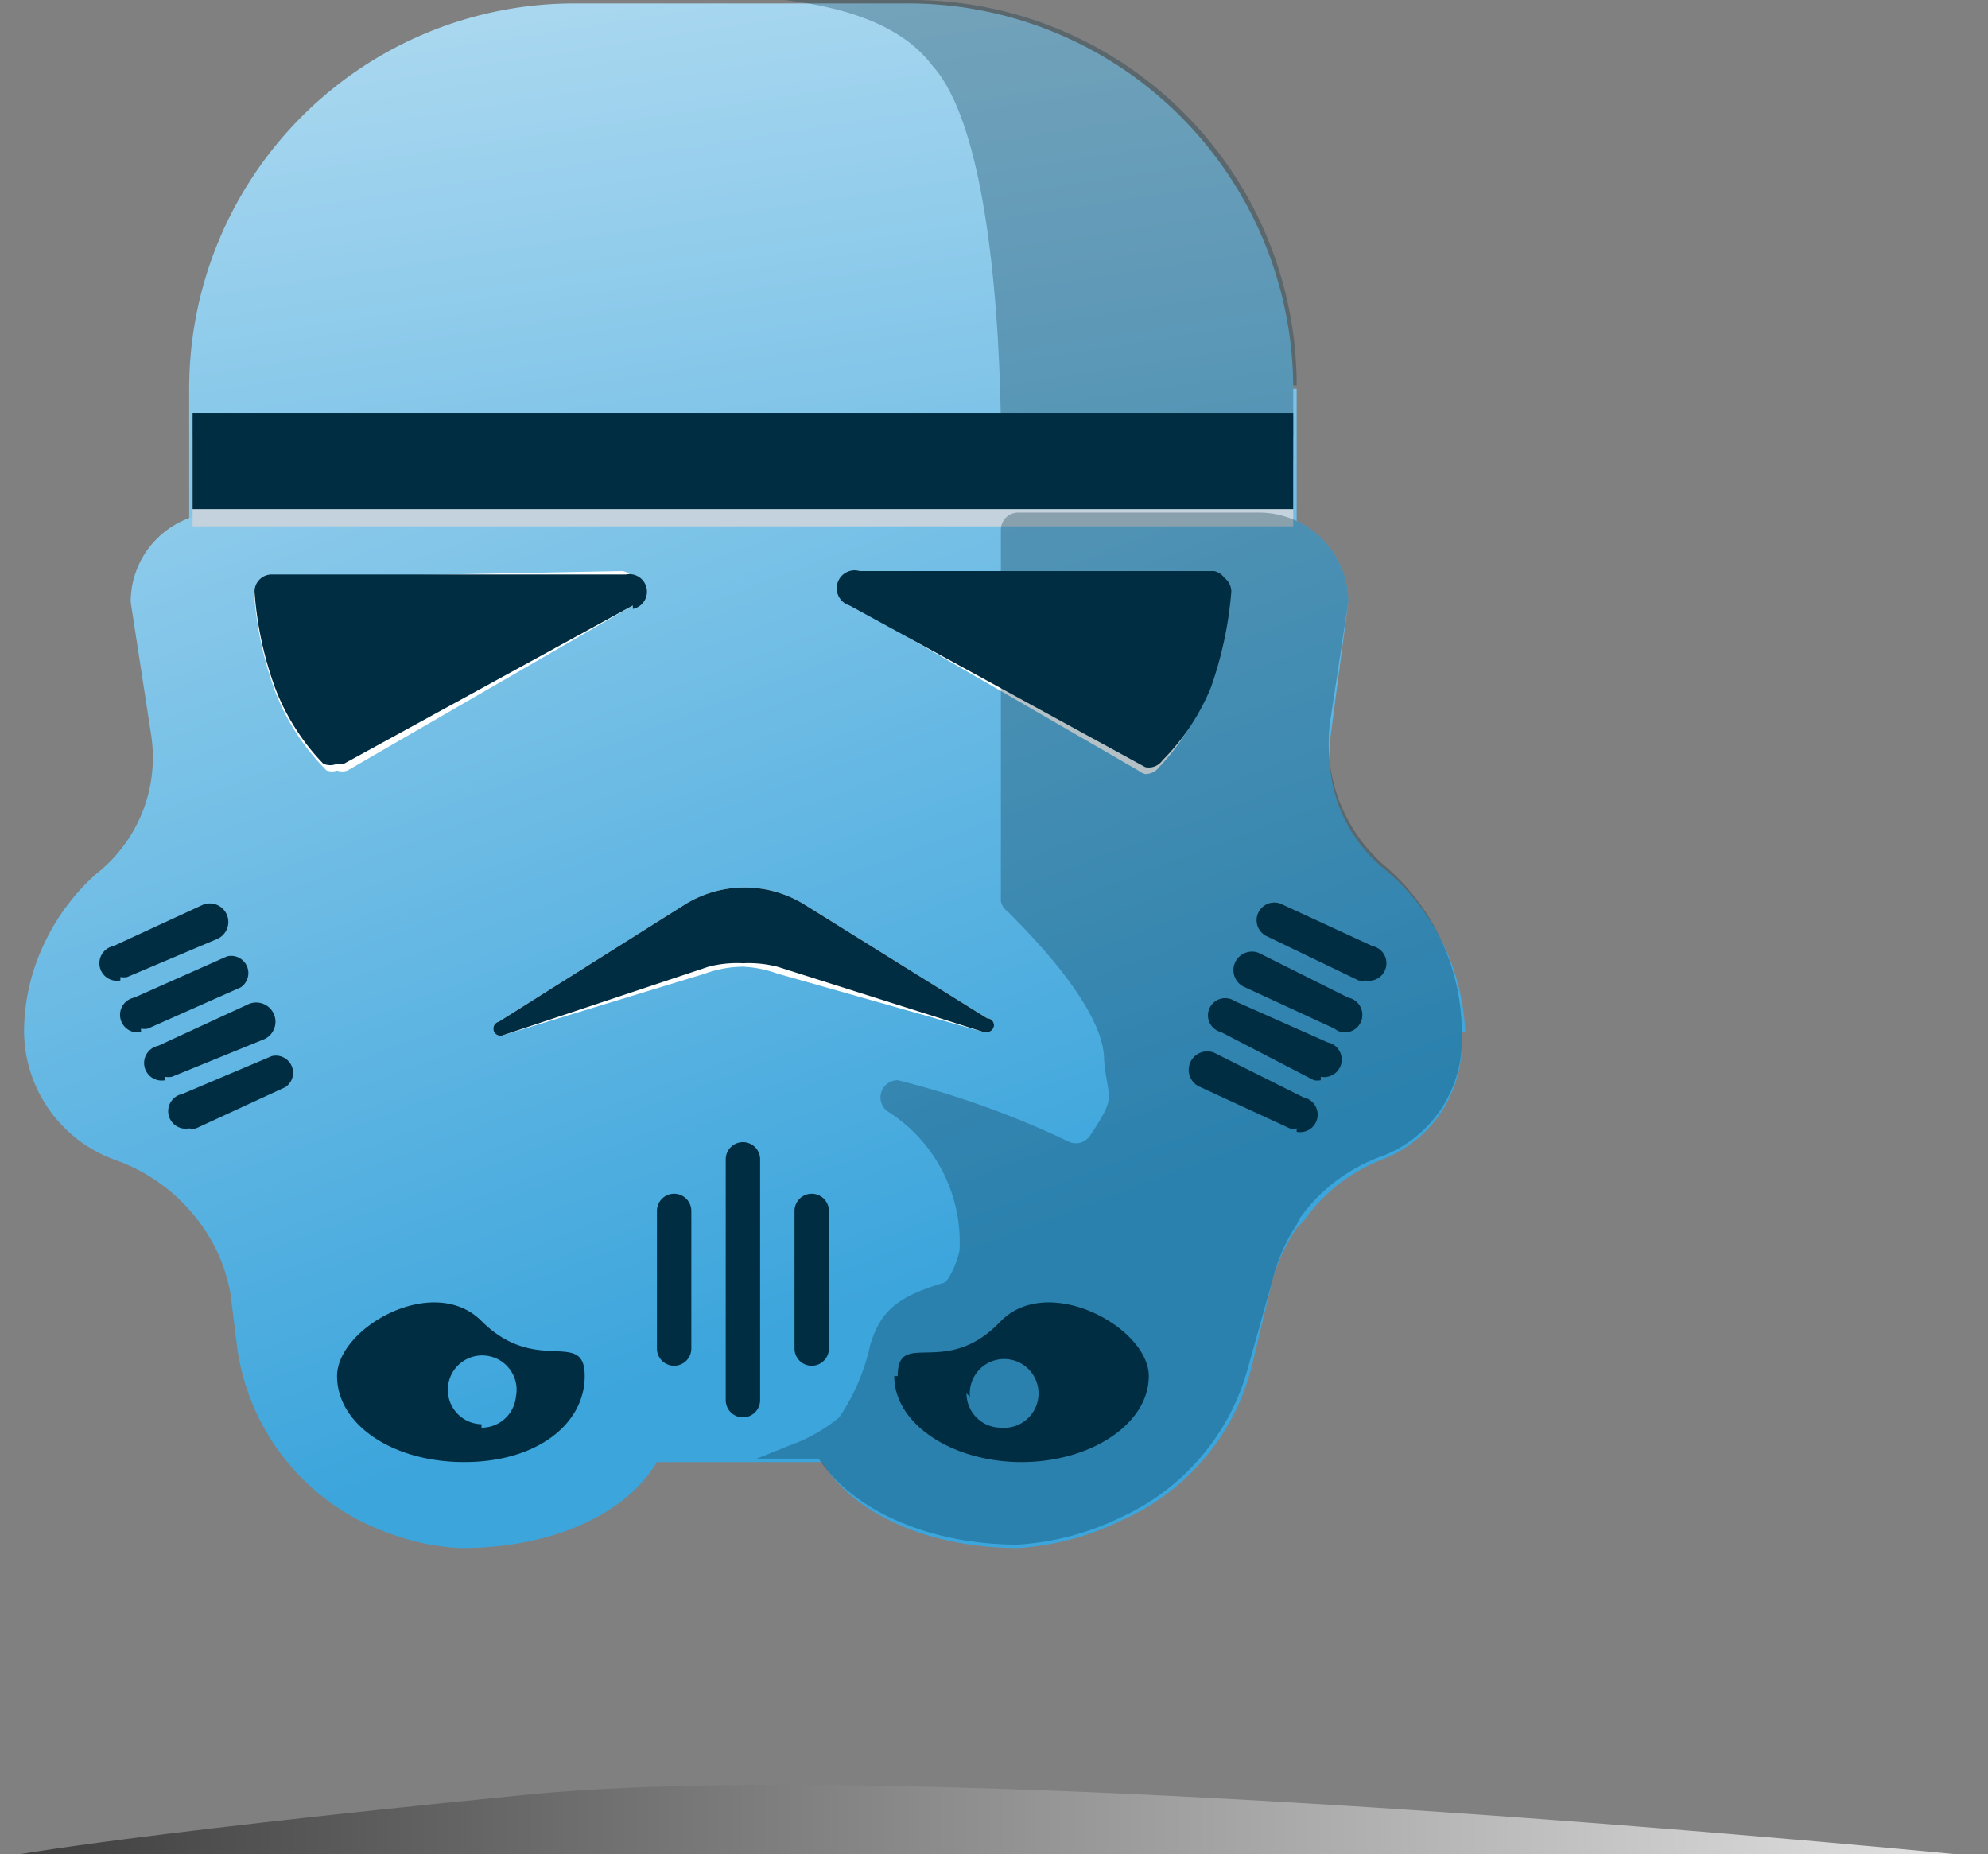 <svg xmlns="http://www.w3.org/2000/svg" xmlns:xlink="http://www.w3.org/1999/xlink" width="57.8" height="53.9">
  <rect width="100%" height="100%" fill="#808080" stroke="none"/>
  <defs>
    <linearGradient id="a" x1="-.3" x2=".9" y1="-1.6" y2="2.1" gradientUnits="objectBoundingBox">
      <stop offset="0" stop-color="#fff"/>
      <stop offset="1" stop-color="#3ca5dc"/>
    </linearGradient>
    <linearGradient id="b" x1="-.3" x2=".7" y1="-1.2" y2=".7" xlink:href="#a"/>
    <linearGradient id="c" x1="1" x2="-.2" y1="-568.7" y2="-568.7" gradientUnits="objectBoundingBox">
      <stop offset="0" stop-color="#fff"/>
      <stop offset="1"/>
    </linearGradient>
  </defs>
  <g data-name="Group 3118">
    <path fill="url(#a)" d="M1439.2 1557.3v4.3H1407v-4.3a11.2 11.2 0 0111.2-11.2h9.6a11.2 11.2 0 0111.3 11.2z" data-name="Path 3767" transform="translate(-1401.5 -1546)"/>
    <path fill="url(#b)" d="M1444 1576v.3a3.6 3.6 0 01-2.3 3.4 5 5 0 00-2.3 1.8l-.2.2a5.1 5.1 0 00-.7 1.5l-.6 2.5a6.7 6.7 0 01-3.8 4.5 8 8 0 01-3 .8c-2.6 0-4.8-1-5.7-2.5h-4.8c-.9 1.5-3 2.5-5.7 2.5a6.7 6.7 0 01-2-.4 6.7 6.7 0 01-4.5-5.4l-.2-1.6a4.9 4.9 0 00-1-2.2 5.2 5.2 0 00-2.4-1.7 4 4 0 01-2.6-3.8 6 6 0 01.6-2.5 6.3 6.3 0 011.5-2 4.3 4.3 0 001.6-4l-.6-3.9a2.6 2.6 0 012.7-2.6h30.1a2.6 2.6 0 012.6 2.6l-.5 3.8a4.3 4.3 0 001.6 4 6.5 6.5 0 012.3 4.7z" data-name="Path 3768" transform="translate(-1401.5 -1546)"/>
    <g data-name="Group 3096">
      <path fill="#fff" d="M28.6 30l-6-1.7a3.4 3.4 0 00-1-.2 3.3 3.3 0 00-1.1.2l-5.9 1.8a.2.2 0 01-.1-.4l5.4-3.4a3.3 3.3 0 013.5 0l5.3 3.3a.2.2 0 010 .4z" data-name="Path 3769"/>
    </g>
    <g data-name="Group 3097">
      <path fill="#002d41" d="M28.6 30l-6-1.9a3.4 3.4 0 00-1-.1 3.3 3.3 0 00-1 .1l-6 2a.2.2 0 01-.1-.4l5.4-3.4a3.3 3.3 0 013.5 0l5.3 3.3a.2.2 0 010 .4z" data-name="Path 3770"/>
    </g>
    <g data-name="Group 3101">
      <g data-name="Group 3098">
        <path fill="#002d41" d="M21.6 41.2a.5.5 0 01-.5-.5v-7a.5.5 0 011 0v7a.5.5 0 01-.5.5z" data-name="Path 3771"/>
      </g>
      <g data-name="Group 3099">
        <path fill="#002d41" d="M19.6 39.7a.5.5 0 01-.5-.5v-4a.5.5 0 011 0v4a.5.5 0 01-.5.5z" data-name="Path 3772"/>
      </g>
      <g data-name="Group 3100">
        <path fill="#002d41" d="M23.6 39.7a.5.5 0 01-.5-.5v-4a.5.5 0 011 0v4a.5.5 0 01-.5.5z" data-name="Path 3773"/>
      </g>
    </g>
    <g data-name="Group 3110">
      <g data-name="Group 3102">
        <path fill="#002d41" d="M39.7 28.5a.5.5 0 01-.2 0l-2.7-1.3a.5.5 0 11.5-.9l2.6 1.2a.5.5 0 01-.2 1z" data-name="Path 3774"/>
      </g>
      <g data-name="Group 3103">
        <path fill="#002d41" d="M39 30a.5.5 0 01-.2-.1l-2.6-1.2a.5.5 0 11.4-1l2.6 1.3a.5.5 0 01-.2 1z" data-name="Path 3775"/>
      </g>
      <g data-name="Group 3104">
        <path fill="#002d41" d="M38.4 31.4a.5.5 0 01-.2 0L35.5 30a.5.5 0 11.4-.9l2.7 1.2a.5.5 0 01-.2 1z" data-name="Path 3776"/>
      </g>
      <g data-name="Group 3105">
        <path fill="#002d41" d="M37.7 32.8a.5.5 0 01-.2 0l-2.6-1.2a.5.5 0 01.4-1l2.6 1.3a.5.5 0 01-.2 1z" data-name="Path 3777"/>
      </g>
      <g data-name="Group 3106">
        <path fill="#002d41" d="M3.5 28.5a.5.5 0 01-.2-1l2.6-1.2a.5.5 0 11.4 1l-2.6 1.1a.5.5 0 01-.2 0z" data-name="Path 3778"/>
      </g>
      <g data-name="Group 3107">
        <path fill="#002d41" d="M4.1 30a.5.5 0 01-.2-1l2.7-1.2a.5.5 0 01.4.9l-2.7 1.2a.5.5 0 01-.2 0z" data-name="Path 3779"/>
      </g>
      <g data-name="Group 3108">
        <path fill="#002d41" d="M4.8 31.4a.5.5 0 01-.2-1l2.6-1.2a.5.5 0 01.5 1L5 31.3a.5.5 0 01-.2 0z" data-name="Path 3780"/>
      </g>
      <g data-name="Group 3109">
        <path fill="#002d41" d="M5.5 32.8a.5.5 0 01-.2-1l2.6-1.1a.5.5 0 01.4.9l-2.6 1.2a.5.5 0 01-.2 0z" data-name="Path 3781"/>
      </g>
    </g>
    <g data-name="Group 3113">
      <g data-name="Group 3111">
        <path fill="#fff" d="M18.4 17.6l-8.3 4.8a.5.5 0 01-.3 0 .5.5 0 01-.3 0A6.6 6.6 0 018 20.1a10.4 10.4 0 01-.6-2.7.5.5 0 01.5-.6l10.2-.2a.5.5 0 01.2.9z" data-name="Path 3782"/>
      </g>
      <g data-name="Group 3112">
        <path fill="#fff" d="M35.7 17.5a11 11 0 01-.7 2.8 6.5 6.5 0 01-1.3 2 .5.5 0 01-.4.2.5.5 0 01-.2-.1l-8.3-4.8a.5.5 0 01.2-1l10.2.3a.5.5 0 01.4.2.6.6 0 01.1.4z" data-name="Path 3783"/>
      </g>
    </g>
    <g data-name="Group 3116">
      <g data-name="Group 3114">
        <path fill="#002d41" d="M18.4 17.6L10 22.2a.5.5 0 01-.2 0 .5.5 0 01-.4 0A6.5 6.5 0 018 20a10.3 10.3 0 01-.6-2.8.5.5 0 01.5-.5h10.3a.5.5 0 01.2 1z" data-name="Path 3784"/>
      </g>
      <g data-name="Group 3115">
        <path fill="#002d41" d="M35.8 17.2a11 11 0 01-.6 2.8 6.5 6.5 0 01-1.4 2.1.5.5 0 01-.3.2.5.5 0 01-.2 0l-8.6-4.7a.5.5 0 01.3-1h10.3a.5.5 0 01.3.2.5.5 0 01.2.4z" data-name="Path 3785"/>
      </g>
    </g>
    <g fill="#002d41" data-name="Group 3117">
      <path d="M14 38.4c-1.4-1.4-4.2.2-4.2 1.6s1.6 2.5 3.7 2.5S17 41.4 17 40s-1.4 0-3-1.6zm0 3a1 1 0 111-.8 1 1 0 01-1 .9z" data-name="Path 3786"/>
      <path d="M26 40c0 1.4 1.7 2.5 3.7 2.5s3.7-1.1 3.7-2.5-2.9-3-4.3-1.6c-1.6 1.7-3 .2-3 1.6zm2.2.6a1 1 0 11.9.9 1 1 0 01-1-1z" data-name="Path 3787"/>
    </g>
    <path fill="#002d41" d="M37.6 11.2v2.2l-8.5.2s.2-9.3-2-11.7C26.2.7 24.5.2 22.8 0h3.7a11.2 11.2 0 0111.2 11.2z" data-name="Path 3788" opacity=".3" style="isolation:isolate"/>
    <path fill="#c3d2dc" d="M5.6 12.7h32v2.6h-32z" data-name="Rectangle 1899"/>
    <path fill="#002d41" d="M5.6 12h32v2.8h-32z" data-name="Rectangle 1900"/>
    <path fill="#002d41" d="M42.5 29.9v.3a3.6 3.6 0 01-2.3 3.4 5 5 0 00-2.4 1.8l-.1.2a5.1 5.1 0 00-.7 1.6l-.7 2.5a6.7 6.7 0 01-3.7 4.4 8 8 0 01-3 .8c-2.6 0-4.8-1-5.8-2.5H22l1-.4a4.7 4.7 0 001.4-.8 6 6 0 00.9-2.1c.3-1 .8-1.4 2.1-1.8.2 0 .5-.8.5-1a4.5 4.5 0 00-2.1-4 .5.5 0 01.3-.9 26 26 0 015 1.8.5.5 0 00.6-.2c.8-1.2.5-1 .4-2.2 0-1.5-2.2-3.7-2.8-4.3a.5.5 0 01-.2-.3V15.4a.5.5 0 01.5-.5h7a2.6 2.6 0 012.6 2.6l-.5 3.3a4.7 4.7 0 001.6 4.4 6.4 6.4 0 012.2 4.7z" data-name="Path 3789" opacity=".3" style="isolation:isolate"/>
  </g>
  <path fill="url(#c)" d="M1416.5 1598.2c12.2-1.3 42.9 1.8 42.9 1.8h-57.9s2.9-.6 15-1.8z" data-name="Path 3790" opacity=".8" style="isolation:isolate" transform="translate(-1401.5 -1546)"/>
</svg>